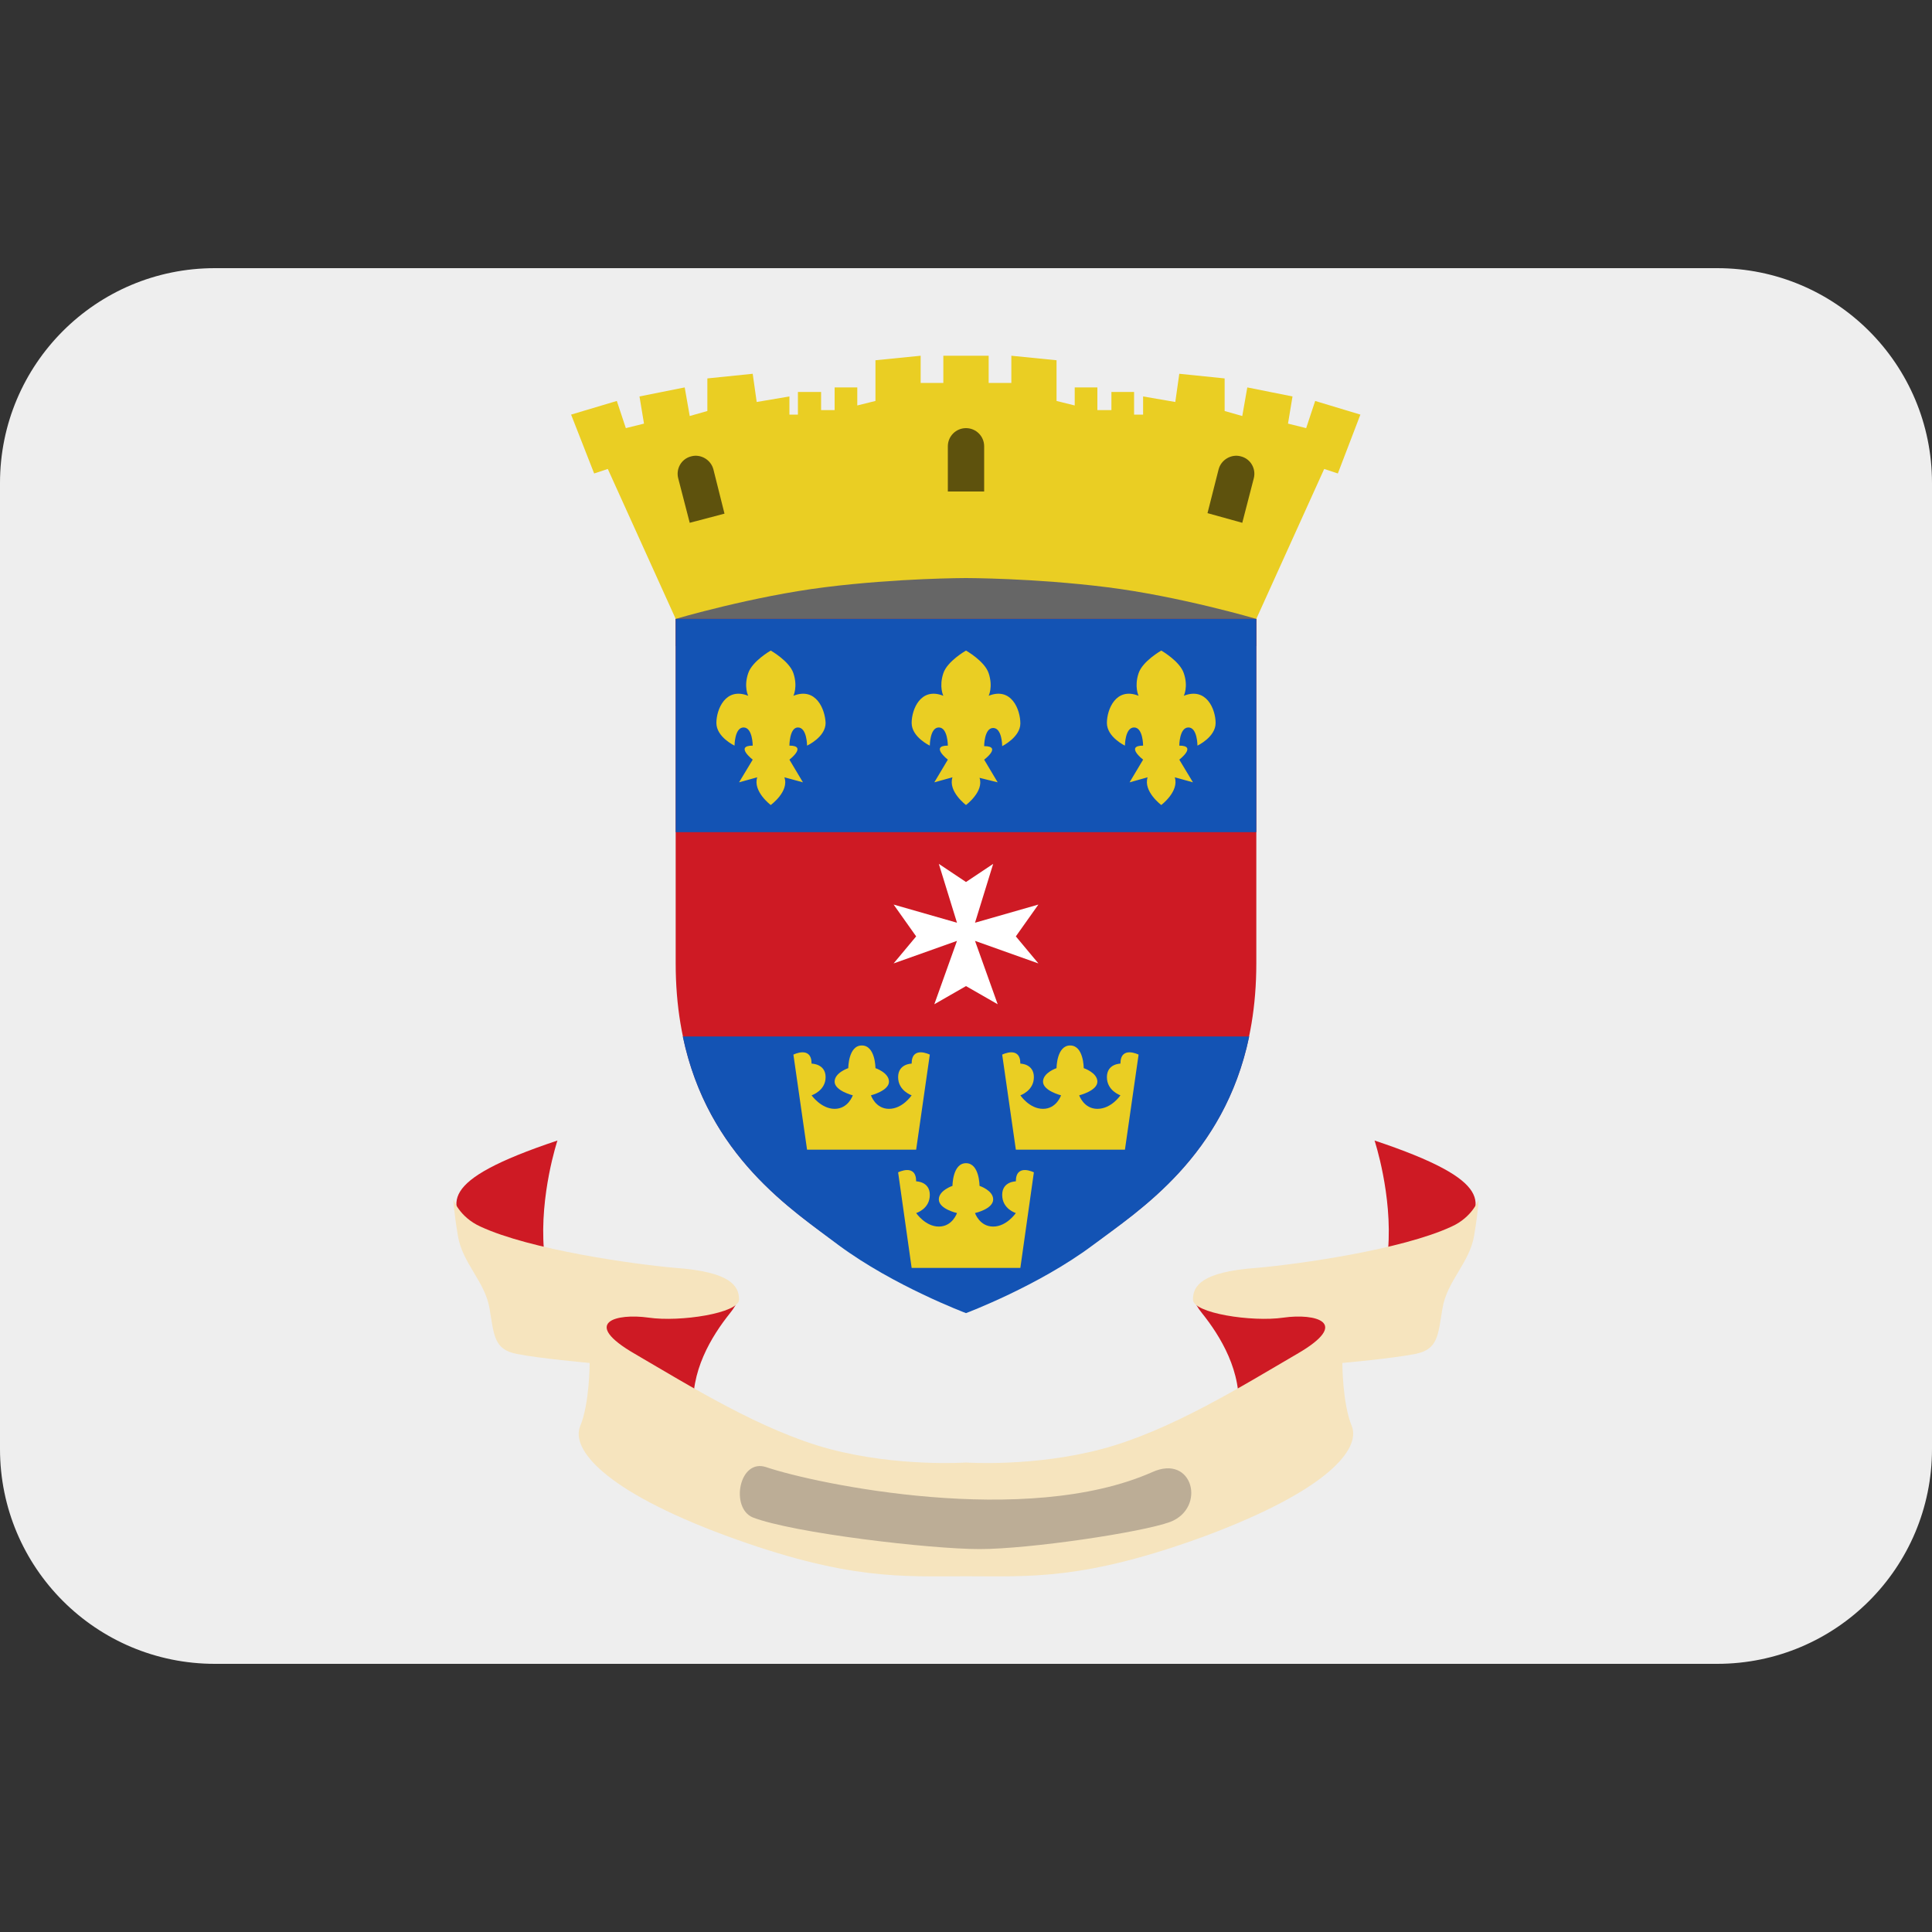 <?xml version="1.0" encoding="UTF-8"?>
<svg xmlns="http://www.w3.org/2000/svg" xmlns:xlink="http://www.w3.org/1999/xlink" width="15pt" height="15pt" viewBox="0 0 15 15" version="1.1">
<rect x="0" y="0" width="15" height="15" fill="#333333" stroke="none"/>
<g id="surface1">
<path style=" stroke:none;fill-rule:nonzero;fill:rgb(93.333%,93.333%,93.333%);fill-opacity:1;" d="M 15 11.25 C 15 12.172 14.254 12.918 13.332 12.918 L 1.668 12.918 C 0.746 12.918 0 12.172 0 11.25 L 0 3.75 C 0 2.828 0.746 2.082 1.668 2.082 L 13.332 2.082 C 14.254 2.082 15 2.828 15 3.75 Z M 15 11.25 "/>
<path style=" stroke:none;fill-rule:nonzero;fill:rgb(80.784%,10.196%,14.118%);fill-opacity:1;" d="M 4.328 8.855 C 4.328 8.855 4.188 9.277 4.223 9.703 C 4.258 10.125 5.246 10.09 5.457 10.055 C 5.668 10.02 5.809 10.02 5.668 10.195 C 5.527 10.371 5.352 10.652 5.387 10.969 C 5.422 11.285 4.965 11.074 4.824 10.758 C 4.684 10.441 4.543 10.441 4.293 10.301 C 4.047 10.16 3.809 9.805 3.66 9.594 C 3.484 9.348 3.379 9.172 4.328 8.855 Z M 10.672 8.855 C 10.672 8.855 10.812 9.277 10.777 9.703 C 10.742 10.125 9.754 10.09 9.543 10.055 C 9.332 10.02 9.191 10.02 9.332 10.195 C 9.473 10.371 9.648 10.652 9.613 10.969 C 9.578 11.285 10.035 11.074 10.176 10.758 C 10.32 10.441 10.461 10.441 10.707 10.301 C 10.953 10.16 11.191 9.805 11.34 9.594 C 11.516 9.348 11.621 9.172 10.672 8.855 Z M 10.672 8.855 "/>
<path style=" stroke:none;fill-rule:nonzero;fill:rgb(96.471%,89.412%,74.51%);fill-opacity:1;" d="M 11.27 9.523 C 10.883 9.703 10.078 9.816 9.754 9.844 C 9.328 9.875 9.262 9.984 9.262 10.09 C 9.262 10.195 9.719 10.266 9.965 10.23 C 10.211 10.195 10.496 10.266 10.07 10.512 C 9.648 10.758 9.086 11.109 8.555 11.25 C 8.027 11.391 7.5 11.355 7.5 11.355 C 7.5 11.355 6.973 11.391 6.441 11.25 C 5.914 11.109 5.352 10.758 4.93 10.512 C 4.504 10.266 4.785 10.195 5.035 10.23 C 5.281 10.266 5.738 10.195 5.738 10.09 C 5.738 9.984 5.672 9.875 5.246 9.844 C 4.922 9.816 4.117 9.703 3.73 9.523 C 3.566 9.449 3.52 9.312 3.52 9.312 C 3.52 9.312 3.52 9.383 3.555 9.594 C 3.59 9.809 3.766 9.949 3.801 10.16 C 3.836 10.371 3.836 10.477 4.012 10.512 C 4.188 10.547 4.578 10.582 4.578 10.582 C 4.578 10.582 4.578 10.898 4.504 11.074 C 4.434 11.25 4.684 11.57 5.633 11.922 C 6.586 12.273 7.008 12.238 7.5 12.238 C 7.992 12.238 8.414 12.273 9.367 11.922 C 10.316 11.566 10.562 11.25 10.496 11.074 C 10.422 10.898 10.422 10.582 10.422 10.582 C 10.422 10.582 10.812 10.547 10.988 10.512 C 11.164 10.477 11.164 10.371 11.199 10.16 C 11.234 9.945 11.41 9.805 11.445 9.594 C 11.48 9.383 11.48 9.312 11.48 9.312 C 11.48 9.312 11.434 9.449 11.27 9.523 Z M 11.27 9.523 "/>
<path style=" stroke:none;fill-rule:nonzero;fill:rgb(73.725%,67.843%,58.824%);fill-opacity:1;" d="M 5.949 11.391 C 6.34 11.523 7.965 11.863 8.945 11.43 C 9.262 11.285 9.367 11.707 9.086 11.816 C 8.863 11.898 7.992 12.027 7.605 12.027 C 7.219 12.027 6.156 11.902 5.844 11.781 C 5.668 11.707 5.738 11.32 5.949 11.391 Z M 5.949 11.391 "/>
<path style=" stroke:none;fill-rule:nonzero;fill:rgb(40%,40%,40%);fill-opacity:1;" d="M 5.246 4.383 L 9.754 4.383 L 9.754 5.016 L 5.246 5.016 Z M 5.246 4.383 "/>
<path style=" stroke:none;fill-rule:nonzero;fill:rgb(80.784%,10.196%,14.118%);fill-opacity:1;" d="M 7.5 4.805 L 5.246 4.805 L 5.246 7.48 C 5.246 8.82 6.09 9.348 6.512 9.664 C 6.938 9.984 8.062 9.984 8.484 9.664 C 8.91 9.348 9.754 8.82 9.754 7.48 L 9.754 4.805 Z M 7.5 4.805 "/>
<path style=" stroke:none;fill-rule:nonzero;fill:rgb(7.451%,32.549%,70.588%);fill-opacity:1;" d="M 5.301 8.047 C 5.496 8.98 6.156 9.398 6.512 9.668 C 6.938 9.984 7.5 10.195 7.5 10.195 C 7.5 10.195 8.062 9.984 8.484 9.668 C 8.844 9.398 9.504 8.98 9.699 8.047 Z M 5.246 4.805 L 9.754 4.805 L 9.754 6.461 L 5.246 6.461 Z M 5.246 4.805 "/>
<path style=" stroke:none;fill-rule:nonzero;fill:rgb(91.765%,80.784%,13.725%);fill-opacity:1;" d="M 6.16 5.402 C 6.16 5.402 6.195 5.332 6.16 5.227 C 6.129 5.133 5.984 5.051 5.984 5.051 C 5.984 5.051 5.84 5.133 5.809 5.227 C 5.773 5.332 5.809 5.402 5.809 5.402 C 5.633 5.332 5.562 5.508 5.562 5.613 C 5.562 5.723 5.703 5.789 5.703 5.789 C 5.703 5.789 5.703 5.648 5.773 5.648 C 5.844 5.648 5.844 5.789 5.844 5.789 C 5.703 5.789 5.844 5.898 5.844 5.898 L 5.738 6.074 L 5.879 6.035 C 5.844 6.145 5.984 6.25 5.984 6.25 C 5.984 6.25 6.129 6.145 6.09 6.035 L 6.234 6.074 L 6.129 5.898 C 6.129 5.898 6.27 5.789 6.129 5.789 C 6.129 5.789 6.129 5.648 6.195 5.648 C 6.266 5.648 6.266 5.789 6.266 5.789 C 6.266 5.789 6.41 5.723 6.41 5.613 C 6.406 5.508 6.336 5.332 6.16 5.402 Z M 9.191 5.402 C 9.191 5.402 9.227 5.332 9.191 5.227 C 9.16 5.133 9.016 5.051 9.016 5.051 C 9.016 5.051 8.871 5.133 8.84 5.227 C 8.805 5.332 8.84 5.402 8.84 5.402 C 8.664 5.332 8.594 5.508 8.594 5.613 C 8.594 5.723 8.734 5.789 8.734 5.789 C 8.734 5.789 8.734 5.648 8.805 5.648 C 8.875 5.648 8.875 5.789 8.875 5.789 C 8.734 5.789 8.875 5.898 8.875 5.898 L 8.77 6.074 L 8.91 6.035 C 8.875 6.145 9.016 6.25 9.016 6.25 C 9.016 6.25 9.156 6.145 9.121 6.035 L 9.262 6.074 L 9.156 5.898 C 9.156 5.898 9.297 5.789 9.156 5.789 C 9.156 5.789 9.156 5.648 9.227 5.648 C 9.297 5.648 9.297 5.789 9.297 5.789 C 9.297 5.789 9.438 5.723 9.438 5.613 C 9.438 5.508 9.367 5.332 9.191 5.402 Z M 7.676 5.402 C 7.676 5.402 7.711 5.332 7.676 5.227 C 7.645 5.133 7.5 5.051 7.5 5.051 C 7.5 5.051 7.355 5.133 7.324 5.227 C 7.289 5.332 7.324 5.402 7.324 5.402 C 7.148 5.332 7.078 5.508 7.078 5.613 C 7.078 5.723 7.219 5.789 7.219 5.789 C 7.219 5.789 7.219 5.648 7.289 5.648 C 7.359 5.648 7.359 5.789 7.359 5.789 C 7.219 5.789 7.359 5.898 7.359 5.898 L 7.254 6.074 L 7.395 6.035 C 7.359 6.145 7.5 6.25 7.5 6.25 C 7.5 6.25 7.641 6.145 7.605 6.039 L 7.746 6.074 L 7.641 5.898 C 7.641 5.898 7.781 5.793 7.641 5.793 C 7.641 5.793 7.641 5.652 7.711 5.652 C 7.781 5.652 7.781 5.793 7.781 5.793 C 7.781 5.793 7.922 5.723 7.922 5.617 C 7.922 5.508 7.852 5.332 7.676 5.402 Z M 7.676 5.402 "/>
<path style=" stroke:none;fill-rule:nonzero;fill:rgb(100%,100%,100%);fill-opacity:1;" d="M 7.887 7.27 L 8.062 7.023 L 7.57 7.164 L 7.711 6.707 L 7.5 6.848 L 7.289 6.707 L 7.43 7.164 L 6.938 7.023 L 7.113 7.27 L 6.938 7.48 L 7.43 7.305 L 7.254 7.797 L 7.5 7.656 L 7.746 7.797 L 7.57 7.305 L 8.062 7.48 Z M 7.887 7.27 "/>
<path style=" stroke:none;fill-rule:nonzero;fill:rgb(91.765%,80.784%,13.725%);fill-opacity:1;" d="M 7.887 9.172 C 7.887 9.172 7.781 9.172 7.781 9.277 C 7.781 9.387 7.887 9.418 7.887 9.418 C 7.887 9.418 7.816 9.523 7.711 9.523 C 7.605 9.523 7.57 9.418 7.57 9.418 C 7.57 9.418 7.711 9.387 7.711 9.312 C 7.711 9.242 7.605 9.207 7.605 9.207 C 7.605 9.207 7.605 9.031 7.5 9.031 C 7.395 9.031 7.395 9.207 7.395 9.207 C 7.395 9.207 7.289 9.242 7.289 9.312 C 7.289 9.387 7.43 9.418 7.43 9.418 C 7.43 9.418 7.395 9.523 7.289 9.523 C 7.184 9.523 7.113 9.418 7.113 9.418 C 7.113 9.418 7.219 9.387 7.219 9.277 C 7.219 9.172 7.113 9.172 7.113 9.172 C 7.113 9.031 6.973 9.102 6.973 9.102 L 7.078 9.844 L 7.922 9.844 L 8.027 9.102 C 8.027 9.102 7.887 9.031 7.887 9.172 Z M 7.078 8.258 C 7.078 8.258 6.973 8.258 6.973 8.363 C 6.973 8.469 7.078 8.504 7.078 8.504 C 7.078 8.504 7.008 8.609 6.902 8.609 C 6.797 8.609 6.762 8.504 6.762 8.504 C 6.762 8.504 6.902 8.469 6.902 8.398 C 6.902 8.328 6.797 8.293 6.797 8.293 C 6.797 8.293 6.797 8.117 6.691 8.117 C 6.586 8.117 6.586 8.293 6.586 8.293 C 6.586 8.293 6.48 8.328 6.48 8.398 C 6.48 8.469 6.621 8.504 6.621 8.504 C 6.621 8.504 6.586 8.609 6.48 8.609 C 6.375 8.609 6.301 8.504 6.301 8.504 C 6.301 8.504 6.41 8.469 6.41 8.363 C 6.41 8.258 6.301 8.258 6.301 8.258 C 6.301 8.117 6.16 8.188 6.16 8.188 L 6.266 8.926 L 7.113 8.926 L 7.219 8.188 C 7.219 8.188 7.078 8.117 7.078 8.258 Z M 8.699 8.258 C 8.699 8.258 8.594 8.258 8.594 8.363 C 8.594 8.469 8.699 8.504 8.699 8.504 C 8.699 8.504 8.629 8.609 8.52 8.609 C 8.414 8.609 8.379 8.504 8.379 8.504 C 8.379 8.504 8.52 8.469 8.52 8.398 C 8.52 8.328 8.414 8.293 8.414 8.293 C 8.414 8.293 8.414 8.117 8.309 8.117 C 8.203 8.117 8.203 8.293 8.203 8.293 C 8.203 8.293 8.098 8.328 8.098 8.398 C 8.098 8.469 8.238 8.504 8.238 8.504 C 8.238 8.504 8.203 8.609 8.098 8.609 C 7.992 8.609 7.922 8.504 7.922 8.504 C 7.922 8.504 8.027 8.469 8.027 8.363 C 8.027 8.258 7.922 8.258 7.922 8.258 C 7.922 8.117 7.781 8.188 7.781 8.188 L 7.887 8.926 L 8.734 8.926 L 8.84 8.188 C 8.84 8.188 8.699 8.117 8.699 8.258 Z M 10.211 3.113 L 10.141 3.324 L 10 3.289 L 10.035 3.078 L 9.684 3.008 L 9.645 3.23 L 9.508 3.191 L 9.508 2.938 L 9.156 2.902 L 9.125 3.121 L 8.875 3.078 L 8.875 3.219 L 8.805 3.219 L 8.805 3.043 L 8.629 3.043 L 8.629 3.184 L 8.52 3.184 L 8.52 3.008 L 8.344 3.008 L 8.344 3.148 L 8.203 3.113 L 8.203 2.797 L 7.852 2.762 L 7.852 2.973 L 7.676 2.973 L 7.676 2.762 L 7.324 2.762 L 7.324 2.973 L 7.148 2.973 L 7.148 2.762 L 6.797 2.797 L 6.797 3.113 L 6.656 3.148 L 6.656 3.008 L 6.48 3.008 L 6.48 3.184 L 6.375 3.184 L 6.375 3.043 L 6.195 3.043 L 6.195 3.219 L 6.129 3.219 L 6.129 3.078 L 5.875 3.121 L 5.844 2.902 L 5.492 2.938 L 5.492 3.191 L 5.355 3.23 L 5.316 3.008 L 4.965 3.078 L 5 3.289 L 4.859 3.324 L 4.789 3.113 L 4.434 3.219 L 4.613 3.676 L 4.719 3.641 L 5.246 4.805 C 5.246 4.805 5.844 4.629 6.406 4.559 C 6.973 4.488 7.5 4.488 7.5 4.488 C 7.5 4.488 8.027 4.488 8.594 4.559 C 9.156 4.629 9.754 4.805 9.754 4.805 L 10.281 3.641 L 10.387 3.676 L 10.562 3.219 Z M 10.211 3.113 "/>
<path style=" stroke:none;fill-rule:nonzero;fill:rgb(36.863%,32.157%,5.098%);fill-opacity:1;" d="M 7.5 3.324 C 7.422 3.324 7.359 3.387 7.359 3.465 L 7.359 3.816 L 7.641 3.816 L 7.641 3.465 C 7.641 3.387 7.578 3.324 7.5 3.324 Z M 5.367 3.543 C 5.289 3.562 5.246 3.641 5.266 3.715 L 5.355 4.059 L 5.625 3.988 L 5.539 3.645 C 5.52 3.57 5.441 3.523 5.367 3.543 Z M 9.633 3.543 C 9.711 3.562 9.754 3.641 9.734 3.715 L 9.645 4.059 L 9.375 3.984 L 9.461 3.645 C 9.48 3.57 9.559 3.523 9.633 3.543 Z M 9.633 3.543 "/>
</g>
</svg>
